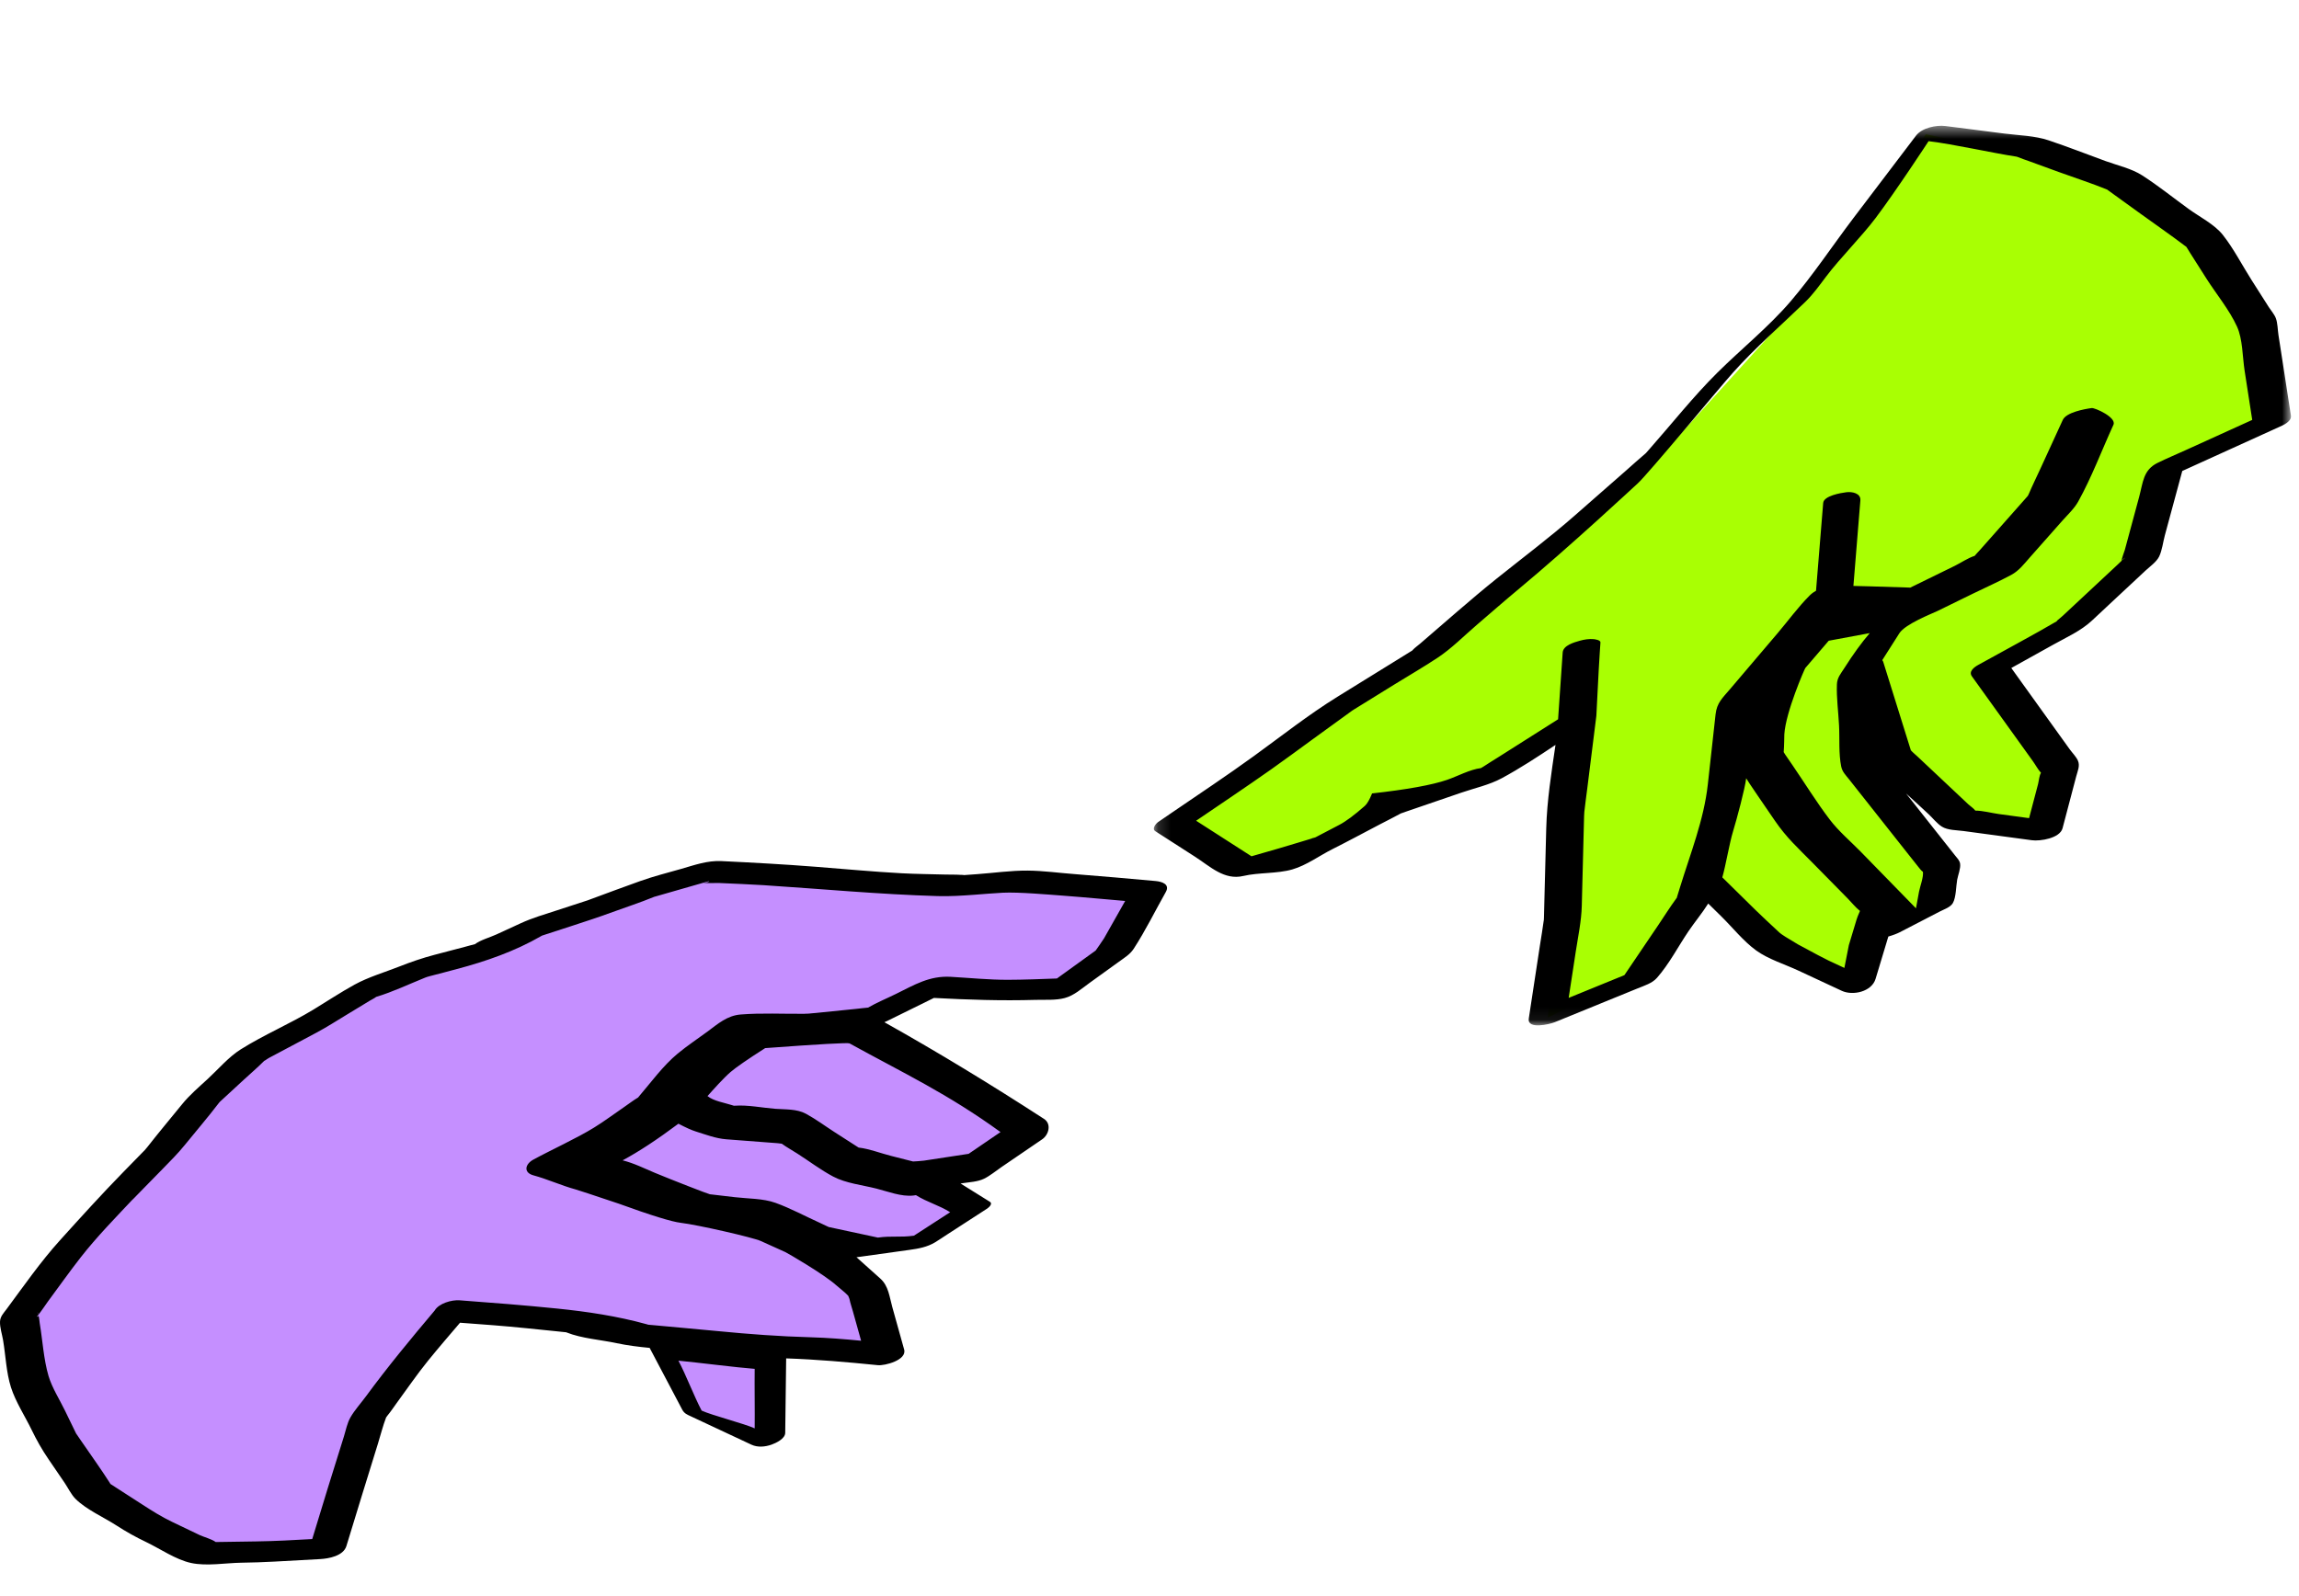 <svg height="125" viewBox="0 0 180 125" width="180" xmlns="http://www.w3.org/2000/svg" xmlns:xlink="http://www.w3.org/1999/xlink"><mask id="a" fill="#fff"><path d="m.16.477h89.032v70.453h-89.032z" fill="#fff" fill-rule="evenodd"/></mask><g fill="none" fill-rule="evenodd"><path d="m0 0h180v125h-180z"/><path d="m177.784 24.522-8.526 3.685-4.151 10.074-9.723 5.559 5.426 7.815-1.352 3.757-6.249-.182-5.109-3.976-.189 2.991 4.005 4.989-1.02 2.811-3.285 2.07-2.635 3.821-12.248-8.091-4.433 7.209-7.101 3.64.907-11.471 1.046-11.912-6.771 4.814-7.799 2.274-8.511 4.477-8.423-2.946 8.217-5.268 7.901-6.124 8.264-5.657 7.573-6.55 7.59-6.917 6.891-7.614 6.801-7.678 5.904-8.604 9.827 2.087 8.755 4.352 6.481 6.984z" fill="#a9ff03" transform="translate(0 9)"/><path d="m89.064 61.096-11.018-1.355-11.43.073-11.436-.961-8.849 3.446-8.848 3.208-8.778 3.408-7.775 3.98-6.587 5.666-6.226 6.247-6.952 9.19 3.887 11.055 8.986 7.01 11.468.085 2.945-10.38 6.762-8.515 8.434 1.622 8.525.958 2.616 5.683 4.914 1.578.503-6.634 9.271.739-2.556-6.432-7.041-4.577 7.557 2.601 5.128-.706 4.342-2.932-3.467-2.064 8.541-3.855-7.151-4.174-7.098-4.084 5.192-2.364 9.903-.738 3.57-2.23z" fill="#c58fff" transform="translate(0 9)"/><g transform="translate(0 9.373)"><path d="m86.438 64.117c-.075.134-.653.952-.653.952l-1.393 1.005-1.64 1.184c-1.281.045-2.564.1-3.845.103-1.487.003-2.986-.15-4.47-.234-1.662-.094-2.826.62-4.284 1.338-.718.354-1.492.671-2.189 1.073-.302.023-.607.068-.904.097l-3.154.32c-.263.027-.533.038-.794.081.598-.097.157-.014-.14-.013-1.652.016-3.341-.077-4.988.055-1.054.085-1.779.735-2.587 1.333-.777.573-1.595 1.114-2.339 1.73-1.134.936-2.091 2.254-3.045 3.371-.024.03-.03.04-.05.063-.38.225-.742.51-1.106.757-.78.533-1.545 1.109-2.35 1.605-1.348.833-3.358 1.747-4.749 2.505-.655.357-.788 1.018.01 1.233 1.087.294 2.212.808 3.299 1.102.182.049 1.305.42 3.37 1.112 2.526.918 4.148 1.419 4.864 1.503 1.327.157 5.643 1.145 6.259 1.422l1.92.867c.179.08 3.029 1.736 3.994 2.602.295.265.659.523.935.821 0 .022.084.172.106.281.064.318.177.631.263.944l.642 2.298c-1.311-.126-2.622-.235-3.942-.271-2.442-.066-4.82-.245-7.25-.48-.907-.088-1.813-.17-2.72-.253l-2.23-.204-.522-.046c-.032-.01-.075-.024-.14-.042-2.288-.632-4.64-.984-6.995-1.224-2.544-.26-5.088-.456-7.639-.646-.615-.046-1.621.235-1.954.806-1.86 2.205-3.667 4.39-5.375 6.714-.396.539-.885 1.073-1.218 1.655-.254.445-.356 1.002-.507 1.486-.423 1.355-.85 2.707-1.268 4.063-.406 1.324-.81 2.649-1.214 3.974-1.464.084-2.928.163-4.395.185l-2.45.037c-.237.004-.475.002-.712.01-.303-.228-.98-.413-1.234-.534-.727-.35-1.454-.696-2.183-1.045-.828-.397-1.554-.856-2.329-1.357-.618-.397-1.234-.796-1.851-1.194-.21-.134-.417-.27-.626-.405-.017-.01-.024-.013-.037-.022.007-.005.007-.017-.014-.048-.735-1.15-1.541-2.262-2.311-3.39-.117-.172-.24-.343-.356-.52-.007-.02-.014-.033-.026-.059l-.835-1.718c-.422-.872-1.014-1.788-1.288-2.716-.382-1.3-.464-2.782-.687-4.12-.033-.198-.037-.445-.105-.638.007.082-.016.149-.129.108.014.004.061-.05.125-.13 0-.002 0-.006-.002-.008-.131-.341-.017-.155.006.002.23-.29.69-.968.742-1.037.852-1.149 1.68-2.322 2.56-3.45 1.269-1.625 2.757-3.143 4.17-4.646-.195.207-.204.214-.006.02.198-.195.39-.397.582-.597l1.671-1.707c.597-.611 1.194-1.206 1.732-1.869.895-1.105 1.828-2.188 2.69-3.318.023-.03.043-.052.065-.076.087-.08.175-.16.262-.242l1.62-1.494c.516-.476 1.056-.936 1.553-1.434.033-.032.067-.061.1-.092-.155.15.16-.098.326-.186 1.232-.655 2.463-1.311 3.695-1.965.81-.432 1.581-.929 2.366-1.404.604-.368 1.211-.735 1.817-1.103.148-.09.355-.183.502-.3 1.303-.39 2.589-1.007 3.85-1.514.116-.048.236-.088.35-.139-.682.3-.221.084.004.028.706-.176 1.409-.37 2.113-.556 2.278-.6 4.547-1.394 6.6-2.579.028-.015.039-.022.055-.034l.351-.115 2.197-.715c.94-.307 1.877-.612 2.804-.953 1.148-.42 2.325-.799 3.456-1.264.026-.007.05-.014.086-.022.228-.06.455-.131.682-.196l2.473-.71.598-.17c.405.06.921.006 1.28.023 1.137.055 2.279.093 3.417.166 4.555.294 9.08.723 13.645.856.967.028 1.905-.033 2.871-.104.745-.053 1.488-.123 2.233-.16 1.217-.061 3.543.144 4.849.241.82.061 1.637.134 2.456.205l2.272.2-.778 1.376zm-12.373 17.143-1.723.263c-.144.022-.834.072-.855.066l-1.73-.44c-.812-.206-1.694-.553-2.532-.65-.12-.082-.247-.158-.368-.235l-1.509-.97c-.742-.477-1.472-1.023-2.249-1.443-.715-.387-1.603-.328-2.397-.387-1.015-.078-2.145-.316-3.16-.243-.032.002-.06.003-.087.001l-.182-.056c-.549-.178-1.406-.31-1.879-.699.418-.473 1.271-1.426 1.796-1.877.43-.37 1.336-.997 2.719-1.88 4.278-.315 6.48-.437 6.606-.369 4.276 2.356 7.646 3.921 11.82 6.944l-2.496 1.704zm-2.507 6.139c-1.1.154-1.722-.003-2.823.15l-3.85-.827c-.218-.108-.444-.214-.693-.326-1.15-.519-2.294-1.143-3.482-1.57-.967-.348-2.155-.321-3.167-.44l-1.965-.23c-.128-.016-3.03-1.147-4.319-1.684-.77-.32-1.6-.744-2.512-.972 1.246-.667 2.703-1.623 4.37-2.869.579.302 1.028.504 1.35.605.793.247 1.564.55 2.396.615l3.227.246.79.06c.086.008.21.028.33.04.386.282.83.522 1.223.777.923.591 1.83 1.28 2.797 1.794.995.53 2.309.669 3.394.945.902.23 1.94.643 2.877.544.071-.007.143-.021.213-.03.91.568 1.77.767 2.68 1.336zm-18.44 9.789c1.402.132 4.572.538 5.97.642-.018 1.388.017 3.272 0 4.661-.773-.362-3.38-1.03-4.153-1.392-.607-1.152-1.21-2.759-1.817-3.911zm-1.82-36.356c.033-.014.066-.025.099-.038l-.1.038zm3.533-1.124c.062.023.137.03.209.043-.069-.007-.14-.018-.21-.043zm.388.008c.557-.173.266.046-.126.035zm28.961-.63c-1.234-.09-2.492-.27-3.73-.278-1.31-.009-2.645.185-3.95.279-.317.022-.635.044-.953.069-.02.002-.04 0-.06.002l.039.005c-.025-.004-.05-.002-.075-.005-.043 0-.083-.003-.12-.007-.434-.039-.889-.02-1.316-.033-1.137-.032-2.276-.04-3.412-.1-2.251-.122-4.502-.336-6.75-.51-2.456-.193-4.907-.325-7.369-.444-1.112-.053-2.094.307-3.155.612-1.076.309-2.17.581-3.223.959-1.302.466-2.599.947-3.894 1.427l-.202.076c-.04.014-.077.025-.147.047-.755.245-1.508.492-2.262.738-.956.312-1.919.59-2.832 1.01-.641.295-1.28.59-1.922.884-.494.227-1.214.42-1.663.754-.226.052-.45.12-.675.179l-2.494.656c-.957.252-1.85.561-2.77.923-1.148.451-2.396.815-3.48 1.408-1.1.604-2.158 1.309-3.231 1.96-1.845 1.12-3.86 1.964-5.682 3.11-.957.602-1.76 1.557-2.588 2.32-.695.641-1.414 1.248-2.011 1.985-.903 1.113-1.828 2.21-2.71 3.34-.042.056-.158.189-.206.245-.055.057-.11.114-.167.17-.508.521-1.018 1.043-1.528 1.563-1.696 1.736-3.318 3.528-4.945 5.329-1.531 1.695-2.827 3.568-4.188 5.401-.238.32-.493.568-.508.977-.016.46.167 1.001.241 1.452.199 1.183.25 2.54.616 3.683.361 1.138 1.094 2.255 1.615 3.327.4.825.806 1.545 1.322 2.302l1.264 1.853c.27.396.522.934.866 1.271.857.84 2.188 1.421 3.19 2.068.772.498 1.501.906 2.33 1.302 1.1.526 2.315 1.377 3.511 1.637 1.218.266 2.707-.002 3.942-.02.86-.013 1.711-.04 2.57-.086l3.6-.198c.665-.036 1.817-.244 2.054-1.02.818-2.678 1.637-5.354 2.471-8.027.211-.675.383-1.385.638-2.046.037-.054.075-.109.116-.158.254-.305.476-.646.71-.966.802-1.09 1.567-2.217 2.418-3.269.828-1.023 1.688-2.022 2.544-3.024 1.741.127 3.481.254 5.218.432l2.211.225.87.09.018.001c.005.005.006.007.022.012 1.187.474 2.67.572 3.92.84.85.182 1.717.287 2.587.37l2.254 4.272c.096.184.192.368.29.552.172.322.383.395.686.537l2.636 1.234 2.099.983c.497.232 1.074.175 1.578-.001.345-.121 1.067-.462 1.072-.92l.074-5.835c2.41.083 4.774.29 7.181.532.53.054 2.29-.392 2.056-1.23l-.926-3.317c-.227-.816-.294-1.657-.936-2.233l-1.868-1.673.389-.052 3.765-.525c.701-.098 1.376-.216 2.001-.593.32-.194.631-.41.945-.613 1.027-.664 2.054-1.33 3.08-1.995.132-.083.538-.394.255-.57l-2.286-1.426.136-.023c.543-.083 1.2-.108 1.695-.35.48-.233.934-.618 1.372-.916l3.187-2.175c.515-.35.748-1.204.14-1.598-4.103-2.66-8.238-5.186-12.496-7.571.07-.03.14-.057.208-.092 1.224-.602 2.448-1.206 3.67-1.809 2.671.143 5.281.23 7.963.152.724-.02 1.57.046 2.275-.143.738-.198 1.336-.746 1.943-1.183l2.316-1.67c.42-.304.859-.568 1.144-1.006.923-1.418 1.68-2.97 2.513-4.444.346-.609-.295-.817-.8-.862-2.098-.185-4.195-.38-6.296-.539z" fill="#000"/><path d="m75.487 59.158c-.39-.055-.324-.022-.157-.007.04.004.08.002.12.007zm-72.484 34.445c.003.007.002.015.005.021-.001-.008.002-.016 0-.026zm68.563-11.993c.008-.002.012-.006.019-.008l-.033.004z" fill="#000"/><path d="m102.957 56.219.027-.014c-.151.027-.27.07-.353.113.11-.039.219-.073.326-.099" fill="#231f20"/></g><path d="m78.747 26.878c-1.136.56-1.135 1.531-1.444 2.67-.373 1.386-.75 2.77-1.123 4.156-.028.1-.237.641-.257.849-.102.095-.2.194-.297.286l-3.078 2.872-1.223 1.141c-.21.198-.78.614-.276.318-2.088 1.223-4.234 2.356-6.348 3.533-.323.18-.765.51-.489.894l4.768 6.636c.201.279.398.65.639.919-.133.191-.173.667-.228.878l-.704 2.67-2.36-.32c-.567-.076-1.255-.27-1.849-.269-.125-.177-.403-.357-.54-.486l-4.002-3.764c-.164-.155-.357-.304-.506-.476-.01-.027-.018-.056-.03-.096-.204-.645-.404-1.293-.606-1.939-.507-1.626-1.014-3.252-1.523-4.879-.016-.054-.044-.102-.08-.144l1.339-2.107c.461-.726 2.57-1.543 2.96-1.732.942-.456 1.88-.92 2.822-1.38.99-.484 2.006-.933 2.977-1.457.608-.327.999-.852 1.452-1.363l2.559-2.892c.424-.477.924-.935 1.235-1.494 1.06-1.91 1.846-4.023 2.756-6.008.267-.58-1.456-1.342-1.7-1.31-.587.078-1.995.34-2.266.929l-1.739 3.79c-.309.674-.639 1.342-.929 2.024-.022.054-.047.1-.067.134-.1.122-.21.238-.314.356l-3.441 3.887c-.13.146-.284.297-.411.455-.523.164-1.079.548-1.552.78l-3.485 1.706c-1.247-.033-1.929-.067-3.176-.099-.517-.013-.677-.014-1.279-.032l.466-5.739c.028-.319.053-.639.079-.958.046-.568-.656-.698-1.094-.641-.44.056-1.77.275-1.818.845l-.543 6.66-.016.207c-.178.101-.345.222-.496.372-.903.902-1.682 1.978-2.508 2.95l-3.73 4.387c-.592.698-1.033 1.068-1.132 1.975-.204 1.832-.406 3.663-.608 5.495-.306 2.773-1.37 5.418-2.186 8.08-.08.258-.158.518-.24.776-.007.026.176-.228-.05.08-.496.677-.943 1.395-1.413 2.089l-2.642 3.904-4.362 1.78.556-3.633c.18-1.185.44-2.378.47-3.578l.152-5.927.028-1.084c.002-.105.018-.296.018-.335.066-.599.15-1.196.225-1.794l.718-5.739c.017-.125.164-3.479.274-5.064.015-.228.03-.456.047-.684.013-.19-.457-.25-.534-.257-.346-.034-.756.031-1.086.126-.442.126-1.3.362-1.338.923l-.327 4.755-.032.473-4.637 2.94c-.403.255-.814.502-1.211.767-.052.035-.125.073-.194.115-.853.103-1.853.648-2.647.92-1.181.405-3.14.76-5.874 1.064-.2.493-.39.82-.57.979-.82.721-1.485 1.216-1.998 1.483l-1.874.98c.066-.013-2.195.672-2.88.87-.708.202-1.414.407-2.12.611l-4.335-2.784c1.962-1.337 3.938-2.657 5.877-4.024 1.089-.766 2.156-1.563 3.233-2.344l2.19-1.589c.232-.167.465-.335.697-.505l.224-.162.133-.086c.273-.166.545-.336.818-.505l2.31-1.43c1.135-.701 2.296-1.374 3.41-2.109 1.104-.727 2.076-1.72 3.078-2.579 1.087-.93 2.161-1.875 3.261-2.79 3.967-3.292 9.185-8.15 9.347-8.297.787-.71 6.33-7.415 7.46-8.68 1.749-1.958 3.776-3.706 5.659-5.534.622-.605 1.104-1.29 1.63-1.984 1.088-1.444 2.782-3.134 3.87-4.578 1.579-2.092 4.15-6.021 4.151-6.025 1.96.236 4.953.918 6.902 1.215.033.01.068.022.114.041.256.108.525.192.787.287.804.293 1.61.586 2.413.88 1.253.456 2.535.866 3.768 1.37.012.011.012.011.029.023.206.151.414.3.621.45.652.47 1.303.94 1.953 1.411 1.166.844 2.356 1.663 3.503 2.533.05.037.061.037.056.024.12.153.214.339.32.501.428.676.858 1.351 1.288 2.027.772 1.214 1.804 2.456 2.398 3.768.442.976.426 2.363.588 3.42.202 1.293.4 2.587.6 3.88-1.742.793-3.487 1.585-5.232 2.377-.725.329-1.464.638-2.179.99zm-2.806 7.659c.086-.153.444-.351.15-.134-.052.04-.1.088-.15.134zm-15.948 23.952c.033.042.337.44.379.396.073.407-.232 1.192-.301 1.571l-.24 1.306c-2.233-2.295-3.685-3.782-4.354-4.462-.795-.808-1.706-1.582-2.394-2.484-1.037-1.36-1.945-2.84-2.91-4.25l-.595-.867c-.027-.04-.063-.108-.104-.172.04-.42.044-1.301.05-1.39.105-1.74 1.592-5.133 1.643-5.193l1.832-2.137 3.212-.597c-.64.745-1.301 1.657-1.985 2.734-.287.45-.567.757-.585 1.28-.039 1.058.113 2.157.167 3.215.055 1.03-.039 2.204.169 3.216.087.423.34.658.626 1.018l4.47 5.655c.308.387.614.774.92 1.161zm-5.42 6.17-.347 1.771-1.227-.571c-.293-.137-1.095-.56-2.408-1.272-.824-.484-1.302-.788-1.437-.913-.664-.615-1.52-1.417-1.868-1.76l-2.617-2.575c.276-.958.555-2.677.84-3.603.296-.967.946-3.398 1.028-4.16.056.138 1.574 2.34 2.249 3.327.927 1.353 1.811 2.136 2.952 3.297l2.743 2.787c.314.32.615.702.965.981.01.01-.17.359-.26.658l-.614 2.033zm-35-10.365c.28-.155.081-.029-.053.028zm68.638-37.438c-.062-.402-.06-.917-.202-1.302-.111-.303-.377-.6-.55-.87l-1.364-2.143c-.732-1.152-1.391-2.444-2.237-3.516-.646-.822-1.819-1.412-2.664-2.024-1.21-.875-2.394-1.832-3.652-2.64-.833-.536-1.921-.776-2.847-1.113-1.49-.544-2.973-1.127-4.478-1.631-1.09-.367-2.326-.386-3.461-.53-1.544-.197-3.086-.396-4.63-.592-.701-.09-1.83.146-2.288.75-1.635 2.153-3.273 4.306-4.905 6.461-1.63 2.153-3.149 4.446-4.9 6.5-1.718 2.01-3.861 3.732-5.741 5.595-1.887 1.869-3.56 3.996-5.32 5.987l-.286.325c-.018.015-.027.025-.053.046-.513.431-1.008.886-1.512 1.328l-3.996 3.505c-1.97 1.728-4.08 3.31-6.125 4.949-2.046 1.641-4.005 3.394-6 5.1-.18.155-.399.305-.562.48l-.039.047c-.425.265-.852.527-1.278.791l-4.586 2.836c-2.27 1.405-4.38 3.076-6.54 4.641-2.126 1.542-4.316 2.993-6.484 4.475l-1.019.697c-.168.115-.511.526-.216.715l3.109 1.999c1.19.765 2.288 1.859 3.779 1.507 1.211-.284 2.644-.168 3.84-.513 1.112-.321 2.113-1.075 3.155-1.597 1.236-.62 2.45-1.28 3.675-1.919.557-.29 1.12-.57 1.672-.872.127-.031.257-.09.377-.132l4.35-1.491c1.03-.353 2.2-.608 3.165-1.13 1.44-.778 2.83-1.69 4.21-2.61-.319 2.173-.67 4.363-.725 6.538l-.154 5.983c-.008.336-.018.673-.025 1.01-.007.312-.017.226-.01.176-.088.673-.205 1.344-.308 2.016l-.87 5.706c-.136.885 1.656.44 2.027.289l3.988-1.628 2.517-1.026c.511-.21 1.124-.393 1.497-.814.952-1.073 1.676-2.477 2.479-3.663.472-.697 1.07-1.415 1.542-2.165l1.029 1.012c.874.86 1.724 1.936 2.72 2.66.946.688 2.253 1.086 3.309 1.58l3.397 1.583c.867.403 2.343.075 2.647-.934l1-3.317c.363-.1.706-.237.897-.336l3.152-1.632c.333-.172.818-.326 1.006-.659.254-.45.244-1.328.335-1.825.067-.361.28-.884.23-1.243-.036-.256-.19-.395-.37-.621l-2.334-2.952c-.51-.647-1.022-1.294-1.534-1.94.594.543 1.19 1.081 1.772 1.629.324.304.658.733 1.035.972.456.29 1.172.274 1.69.344l5.364.723c.643.087 2.19-.152 2.397-.94.356-1.353.711-2.704 1.068-4.055.112-.424.31-.826.14-1.228-.133-.311-.45-.627-.646-.898l-4.575-6.368 3.298-1.835c1.037-.578 2.146-1.067 3.018-1.88l1.234-1.153 2.952-2.755c.337-.314.862-.68 1.07-1.1.239-.486.31-1.153.452-1.673.455-1.678.91-3.357 1.363-5.035l7.582-3.444c.326-.147.996-.43.923-.9l-.573-3.707-.403-2.605z" fill="#000" mask="url(#a)" transform="translate(90.18 9.373)"/></g></svg>